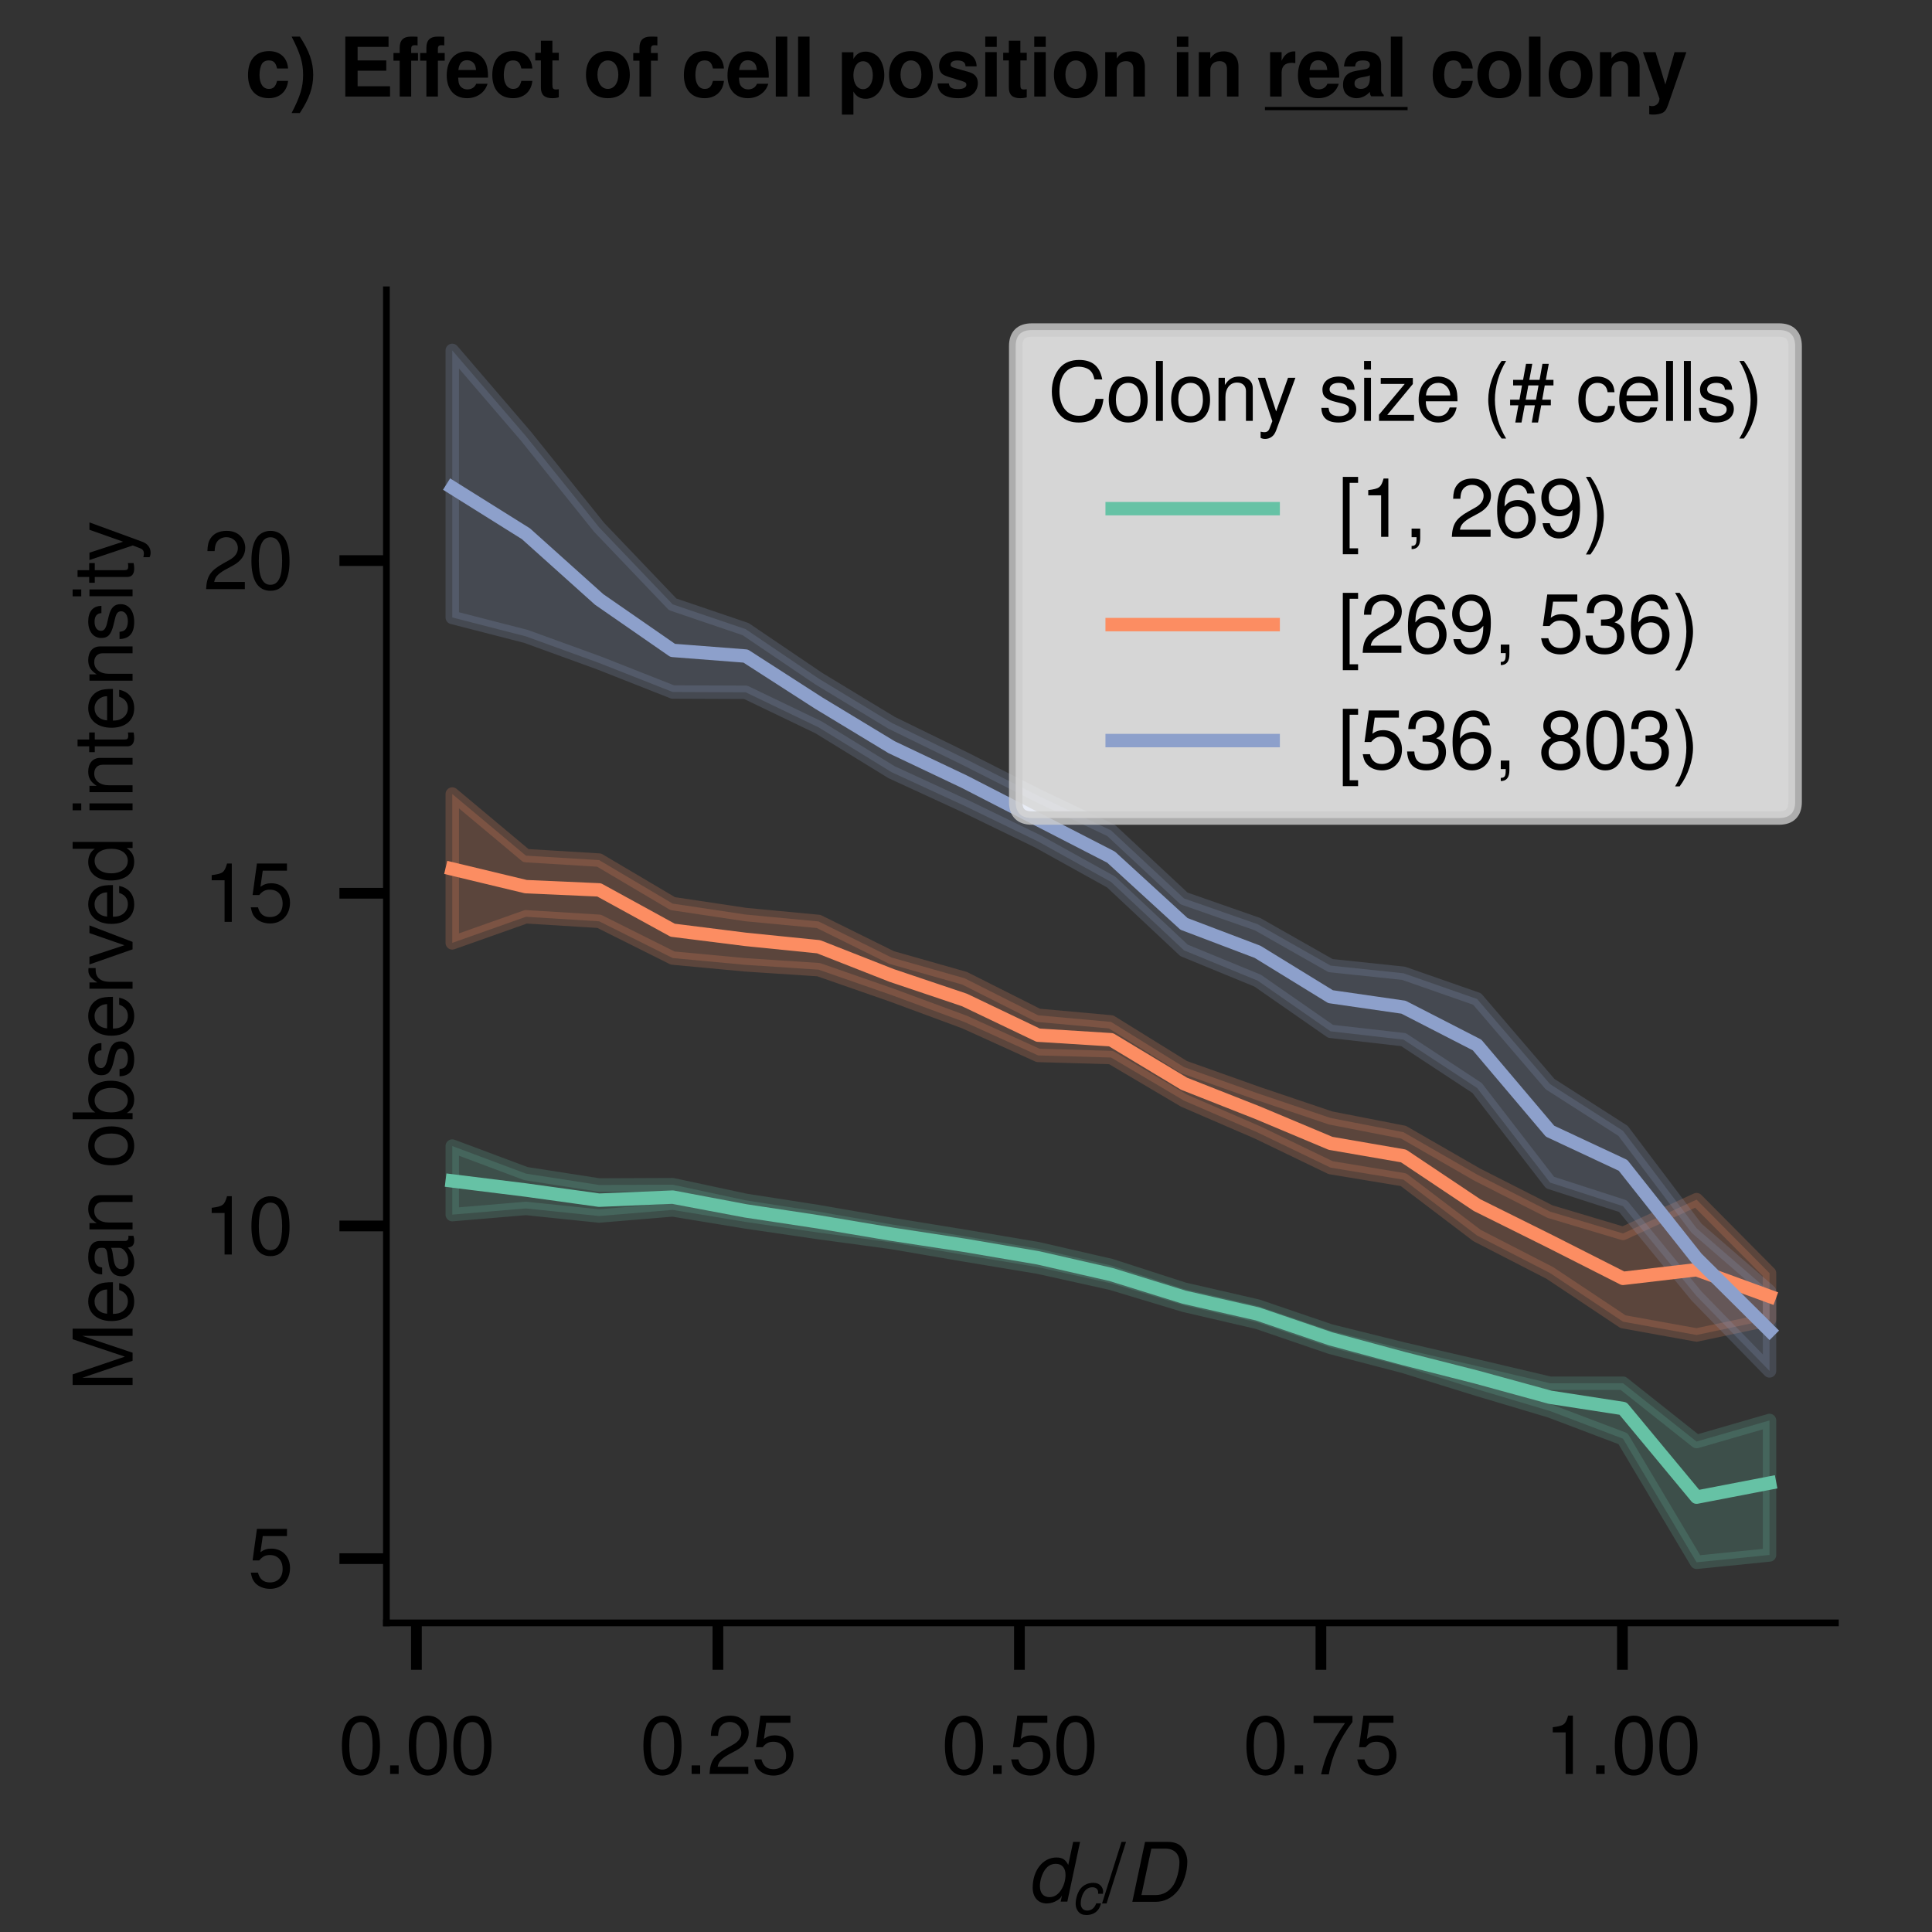<?xml version="1.0" encoding="utf-8" standalone="no"?>
<!DOCTYPE svg PUBLIC "-//W3C//DTD SVG 1.1//EN"
  "http://www.w3.org/Graphics/SVG/1.1/DTD/svg11.dtd">
<svg xmlns:xlink="http://www.w3.org/1999/xlink" width="144pt" height="144pt" viewBox="0 0 144 144" xmlns="http://www.w3.org/2000/svg" version="1.1">
 <rect x="0" y="0" width="144" height="144" fill="#333333" stroke="none"/>
 <defs>
  <style type="text/css">*{stroke-linejoin: round; stroke-linecap: butt}</style>
 </defs>
 <g id="figure_1">
  <g id="patch_1">
   <path d="M 0 144 
L 144 144 
L 144 0 
L 0 0 
L 0 144 
z
" style="fill: none"/>
  </g>
  <g id="axes_1">
   <g id="patch_2">
    <path d="M 28.8 120.96 
L 136.8 120.96 
L 136.8 21.6 
L 28.8 21.6 
L 28.8 120.96 
z
" style="fill: none"/>
   </g>
   <g id="PolyCollection_1">
    <defs>
     <path id="mbac37be5f5" d="M 33.709 -58.58 
L 33.709 -53.469 
L 39.199 -53.93 
L 44.655 -53.364 
L 50.138 -53.821 
L 55.576 -52.924 
L 61.015 -52.129 
L 66.453 -51.394 
L 71.891 -50.461 
L 77.374 -49.552 
L 82.812 -48.348 
L 88.251 -46.707 
L 93.734 -45.432 
L 99.172 -43.57 
L 104.61 -42.153 
L 110.093 -40.451 
L 115.531 -38.829 
L 120.97 -36.768 
L 126.453 -27.556 
L 131.891 -28.102 
L 131.891 -38.128 
L 131.891 -38.128 
L 126.453 -36.555 
L 120.97 -40.904 
L 115.531 -40.901 
L 110.093 -42.183 
L 104.61 -43.453 
L 99.172 -44.805 
L 93.734 -46.659 
L 88.251 -47.919 
L 82.812 -49.678 
L 77.374 -50.929 
L 71.891 -51.856 
L 66.453 -52.741 
L 61.015 -53.69 
L 55.576 -54.535 
L 50.138 -55.701 
L 44.655 -55.678 
L 39.199 -56.526 
L 33.709 -58.58 
z
" style="stroke: #66c2a5; stroke-opacity: 0.2"/>
    </defs>
    <g clip-path="url(#p93ee07b49b)">
     <use xlink:href="#mbac37be5f5" x="0" y="144" style="fill: #66c2a5; fill-opacity: 0.2; stroke: #66c2a5; stroke-opacity: 0.2"/>
    </g>
   </g>
   <g id="PolyCollection_2">
    <defs>
     <path id="ma8e5b27002" d="M 33.709 -84.819 
L 33.709 -73.723 
L 39.199 -75.668 
L 44.655 -75.331 
L 50.138 -72.592 
L 55.576 -72.084 
L 61.015 -71.727 
L 66.453 -69.833 
L 71.891 -67.823 
L 77.374 -65.335 
L 82.812 -65.177 
L 88.251 -61.964 
L 93.734 -59.593 
L 99.172 -56.971 
L 104.61 -56.071 
L 110.093 -51.909 
L 115.531 -49.113 
L 120.97 -45.489 
L 126.453 -44.498 
L 131.891 -45.651 
L 131.891 -49.105 
L 131.891 -49.105 
L 126.453 -54.586 
L 120.97 -52.067 
L 115.531 -53.693 
L 110.093 -56.456 
L 104.61 -59.611 
L 99.172 -60.674 
L 93.734 -62.512 
L 88.251 -64.463 
L 82.812 -67.833 
L 77.374 -68.326 
L 71.891 -71.087 
L 66.453 -72.632 
L 61.015 -75.32 
L 55.576 -75.835 
L 50.138 -76.65 
L 44.655 -79.894 
L 39.199 -80.225 
L 33.709 -84.819 
z
" style="stroke: #fc8d62; stroke-opacity: 0.2"/>
    </defs>
    <g clip-path="url(#p93ee07b49b)">
     <use xlink:href="#ma8e5b27002" x="0" y="144" style="fill: #fc8d62; fill-opacity: 0.2; stroke: #fc8d62; stroke-opacity: 0.2"/>
    </g>
   </g>
   <g id="PolyCollection_3">
    <defs>
     <path id="m8b6bd2ff88" d="M 33.709 -117.884 
L 33.709 -97.978 
L 39.199 -96.568 
L 44.655 -94.585 
L 50.138 -92.422 
L 55.576 -92.4 
L 61.015 -89.786 
L 66.453 -86.445 
L 71.891 -83.939 
L 77.374 -81.28 
L 82.812 -78.264 
L 88.251 -73.164 
L 93.734 -70.911 
L 99.172 -67.131 
L 104.61 -66.511 
L 110.093 -62.908 
L 115.531 -55.858 
L 120.97 -54.098 
L 126.453 -47.399 
L 131.891 -41.82 
L 131.891 -47.743 
L 131.891 -47.743 
L 126.453 -52.453 
L 120.97 -59.714 
L 115.531 -63.198 
L 110.093 -69.541 
L 104.61 -71.458 
L 99.172 -72.03 
L 93.734 -75.117 
L 88.251 -77.034 
L 82.812 -82.106 
L 77.374 -84.693 
L 71.891 -87.47 
L 66.453 -90.128 
L 61.015 -93.425 
L 55.576 -97.108 
L 50.138 -98.955 
L 44.655 -104.695 
L 39.199 -111.49 
L 33.709 -117.884 
z
" style="stroke: #8da0cb; stroke-opacity: 0.2"/>
    </defs>
    <g clip-path="url(#p93ee07b49b)">
     <use xlink:href="#m8b6bd2ff88" x="0" y="144" style="fill: #8da0cb; fill-opacity: 0.2; stroke: #8da0cb; stroke-opacity: 0.2"/>
    </g>
   </g>
   <g id="matplotlib.axis_1">
    <g id="xtick_1">
     <g id="line2d_1">
      <defs>
       <path id="mcd2845b704" d="M 0 0 
L 0 3.5 
" style="stroke: #000000; stroke-width: 0.8"/>
      </defs>
      <g>
       <use xlink:href="#mcd2845b704" x="31.037" y="120.96" style="stroke: #000000; stroke-width: 0.8"/>
      </g>
     </g>
     <g id="text_1">
      <!-- $\mathdefault{0.00}$ -->
      <g transform="translate(25.221 132.219) scale(0.06 -0.06)">
       <defs>
        <path id="NimbusSanL-Regu-30" d="M 1760 4544 
C 1338 4544 954 4360 717 4046 
C 422 3651 275 3044 275 2208 
C 275 683 787 -128 1760 -128 
C 2720 -128 3245 683 3245 2170 
C 3245 3050 3104 3638 2803 4046 
C 2566 4366 2189 4544 1760 4544 
z
M 1760 4044 
C 2368 4044 2669 3432 2669 2221 
C 2669 939 2374 340 1747 340 
C 1152 340 851 965 851 2202 
C 851 3438 1152 4044 1760 4044 
z
" transform="scale(0.016)"/>
        <path id="NimbusSanL-Regu-2e" d="M 1222 667 
L 557 667 
L 557 0 
L 1222 0 
L 1222 667 
z
" transform="scale(0.016)"/>
       </defs>
       <use xlink:href="#NimbusSanL-Regu-30" transform="scale(0.996)"/>
       <use xlink:href="#NimbusSanL-Regu-2e" transform="translate(55.392 0) scale(0.996)"/>
       <use xlink:href="#NimbusSanL-Regu-30" transform="translate(83.087 0) scale(0.996)"/>
       <use xlink:href="#NimbusSanL-Regu-30" transform="translate(138.479 0) scale(0.996)"/>
      </g>
     </g>
    </g>
    <g id="xtick_2">
     <g id="line2d_2">
      <g>
       <use xlink:href="#mcd2845b704" x="53.509" y="120.96" style="stroke: #000000; stroke-width: 0.8"/>
      </g>
     </g>
     <g id="text_2">
      <!-- $\mathdefault{0.25}$ -->
      <g transform="translate(47.693 132.219) scale(0.06 -0.06)">
       <defs>
        <path id="NimbusSanL-Regu-32" d="M 3238 558 
L 851 558 
C 909 930 1114 1167 1670 1494 
L 2310 1840 
C 2944 2186 3270 2653 3270 3211 
C 3270 3589 3117 3942 2848 4185 
C 2579 4429 2246 4544 1818 4544 
C 1242 4544 813 4339 563 3955 
C 403 3711 333 3429 320 2967 
L 883 2967 
C 902 3275 941 3461 1018 3608 
C 1165 3884 1459 4051 1798 4051 
C 2310 4051 2694 3685 2694 3198 
C 2694 2839 2483 2531 2080 2301 
L 1491 1968 
C 544 1430 269 1000 218 0 
L 3238 0 
L 3238 558 
z
" transform="scale(0.016)"/>
        <path id="NimbusSanL-Regu-35" d="M 3046 4544 
L 704 4544 
L 365 2086 
L 883 2086 
C 1146 2399 1363 2508 1715 2508 
C 2323 2508 2707 2092 2707 1421 
C 2707 768 2330 372 1715 372 
C 1222 372 922 621 787 1133 
L 224 1133 
C 301 762 365 582 499 415 
C 755 70 1216 -128 1728 -128 
C 2643 -128 3283 537 3283 1497 
C 3283 2394 2688 3008 1818 3008 
C 1498 3008 1242 2925 979 2732 
L 1158 3987 
L 3046 3987 
L 3046 4544 
z
" transform="scale(0.016)"/>
       </defs>
       <use xlink:href="#NimbusSanL-Regu-30" transform="scale(0.996)"/>
       <use xlink:href="#NimbusSanL-Regu-2e" transform="translate(55.392 0) scale(0.996)"/>
       <use xlink:href="#NimbusSanL-Regu-32" transform="translate(83.087 0) scale(0.996)"/>
       <use xlink:href="#NimbusSanL-Regu-35" transform="translate(138.479 0) scale(0.996)"/>
      </g>
     </g>
    </g>
    <g id="xtick_3">
     <g id="line2d_3">
      <g>
       <use xlink:href="#mcd2845b704" x="75.981" y="120.96" style="stroke: #000000; stroke-width: 0.8"/>
      </g>
     </g>
     <g id="text_3">
      <!-- $\mathdefault{0.50}$ -->
      <g transform="translate(70.165 132.219) scale(0.06 -0.06)">
       <use xlink:href="#NimbusSanL-Regu-30" transform="scale(0.996)"/>
       <use xlink:href="#NimbusSanL-Regu-2e" transform="translate(55.392 0) scale(0.996)"/>
       <use xlink:href="#NimbusSanL-Regu-35" transform="translate(83.087 0) scale(0.996)"/>
       <use xlink:href="#NimbusSanL-Regu-30" transform="translate(138.479 0) scale(0.996)"/>
      </g>
     </g>
    </g>
    <g id="xtick_4">
     <g id="line2d_4">
      <g>
       <use xlink:href="#mcd2845b704" x="98.453" y="120.96" style="stroke: #000000; stroke-width: 0.8"/>
      </g>
     </g>
     <g id="text_4">
      <!-- $\mathdefault{0.75}$ -->
      <g transform="translate(92.637 132.219) scale(0.06 -0.06)">
       <defs>
        <path id="NimbusSanL-Regu-37" d="M 3328 4525 
L 294 4525 
L 294 3968 
L 2746 3968 
C 1664 2418 1222 1466 883 -32 
L 1485 -32 
C 1734 1427 2304 2681 3328 4051 
L 3328 4525 
z
" transform="scale(0.016)"/>
       </defs>
       <use xlink:href="#NimbusSanL-Regu-30" transform="scale(0.996)"/>
       <use xlink:href="#NimbusSanL-Regu-2e" transform="translate(55.392 0) scale(0.996)"/>
       <use xlink:href="#NimbusSanL-Regu-37" transform="translate(83.087 0) scale(0.996)"/>
       <use xlink:href="#NimbusSanL-Regu-35" transform="translate(138.479 0) scale(0.996)"/>
      </g>
     </g>
    </g>
    <g id="xtick_5">
     <g id="line2d_5">
      <g>
       <use xlink:href="#mcd2845b704" x="120.925" y="120.96" style="stroke: #000000; stroke-width: 0.8"/>
      </g>
     </g>
     <g id="text_5">
      <!-- $\mathdefault{1.00}$ -->
      <g transform="translate(115.109 132.219) scale(0.06 -0.06)">
       <defs>
        <path id="NimbusSanL-Regu-31" d="M 1658 3238 
L 1658 0 
L 2221 0 
L 2221 4545 
L 1850 4545 
C 1651 3847 1523 3751 653 3642 
L 653 3238 
L 1658 3238 
z
" transform="scale(0.016)"/>
       </defs>
       <use xlink:href="#NimbusSanL-Regu-31" transform="scale(0.996)"/>
       <use xlink:href="#NimbusSanL-Regu-2e" transform="translate(55.392 0) scale(0.996)"/>
       <use xlink:href="#NimbusSanL-Regu-30" transform="translate(83.087 0) scale(0.996)"/>
       <use xlink:href="#NimbusSanL-Regu-30" transform="translate(138.479 0) scale(0.996)"/>
      </g>
     </g>
    </g>
    <g id="text_6">
     <!-- $d_c$/$D$ -->
     <g transform="translate(76.524 141.751) scale(0.06 -0.06)">
      <defs>
       <path id="NimbusSanL-ReguItal-64" d="M 4160 4672 
L 3622 4672 
L 3238 2873 
C 3034 3289 2778 3456 2323 3456 
C 1261 3456 467 2448 467 1102 
C 467 356 896 -128 1562 -128 
C 1837 -128 2131 -39 2387 115 
C 2579 230 2662 326 2752 505 
L 2650 19 
L 3168 19 
L 4160 4672 
z
M 2272 2962 
C 2746 2962 3027 2643 3027 2102 
C 3027 1727 2925 1339 2733 1008 
C 2483 581 2170 365 1779 365 
C 1306 365 1030 684 1030 1231 
C 1030 1587 1139 1994 1312 2319 
C 1555 2758 1862 2962 2272 2962 
z
" transform="scale(0.016)"/>
       <path id="NimbusSanL-ReguItal-63" d="M 3526 2236 
L 3533 2332 
C 3539 2427 3546 2498 3546 2517 
C 3546 2728 3430 2983 3264 3155 
C 3066 3359 2803 3456 2438 3456 
C 1862 3456 1344 3213 1005 2774 
C 704 2385 486 1689 486 1102 
C 486 803 589 490 768 267 
C 986 -8 1274 -128 1683 -128 
C 2208 -128 2650 56 2944 402 
C 3110 593 3213 810 3315 1167 
L 2778 1167 
C 2586 645 2234 365 1773 365 
C 1331 365 1050 677 1050 1173 
C 1050 1581 1184 2065 1395 2395 
C 1632 2771 1952 2962 2342 2962 
C 2746 2962 2995 2740 2995 2376 
C 2995 2338 2995 2294 2989 2236 
L 3526 2236 
z
" transform="scale(0.016)"/>
       <path id="NimbusSanL-Regu-2f" d="M 1466 4672 
L -51 -128 
L 301 -128 
L 1818 4672 
L 1466 4672 
z
" transform="scale(0.016)"/>
       <path id="NimbusSanL-ReguItal-44" d="M 570 0 
L 2374 0 
C 3066 0 3648 289 4115 859 
C 4550 1390 4858 2326 4858 3128 
C 4858 3595 4666 4069 4365 4338 
C 4122 4556 3782 4672 3366 4672 
L 1562 4672 
L 570 0 
z
M 1280 526 
L 2054 4146 
L 3149 4146 
C 3834 4146 4243 3742 4243 3076 
C 4243 2487 4038 1717 3782 1314 
C 3450 801 2963 526 2381 526 
L 1280 526 
z
" transform="scale(0.016)"/>
      </defs>
      <use xlink:href="#NimbusSanL-ReguItal-64" transform="scale(0.996)"/>
      <use xlink:href="#NimbusSanL-ReguItal-63" transform="translate(55.392 -14.944) scale(0.697)"/>
      <use xlink:href="#NimbusSanL-Regu-2f" transform="translate(94.419 0) scale(0.996)"/>
      <use xlink:href="#NimbusSanL-ReguItal-44" transform="translate(122.115 0) scale(0.996)"/>
     </g>
    </g>
   </g>
   <g id="matplotlib.axis_2">
    <g id="ytick_1">
     <g id="line2d_6">
      <defs>
       <path id="mc413382f0c" d="M 0 0 
L -3.5 0 
" style="stroke: #000000; stroke-width: 0.8"/>
      </defs>
      <g>
       <use xlink:href="#mc413382f0c" x="28.8" y="116.171" style="stroke: #000000; stroke-width: 0.8"/>
      </g>
     </g>
     <g id="text_7">
      <!-- $\mathdefault{5}$ -->
      <g transform="translate(18.477 118.301) scale(0.06 -0.06)">
       <use xlink:href="#NimbusSanL-Regu-35" transform="scale(0.996)"/>
      </g>
     </g>
    </g>
    <g id="ytick_2">
     <g id="line2d_7">
      <g>
       <use xlink:href="#mc413382f0c" x="28.8" y="91.375" style="stroke: #000000; stroke-width: 0.8"/>
      </g>
     </g>
     <g id="text_8">
      <!-- $\mathdefault{10}$ -->
      <g transform="translate(15.153 93.504) scale(0.06 -0.06)">
       <use xlink:href="#NimbusSanL-Regu-31" transform="scale(0.996)"/>
       <use xlink:href="#NimbusSanL-Regu-30" transform="translate(55.392 0) scale(0.996)"/>
      </g>
     </g>
    </g>
    <g id="ytick_3">
     <g id="line2d_8">
      <g>
       <use xlink:href="#mc413382f0c" x="28.8" y="66.579" style="stroke: #000000; stroke-width: 0.8"/>
      </g>
     </g>
     <g id="text_9">
      <!-- $\mathdefault{15}$ -->
      <g transform="translate(15.153 68.708) scale(0.06 -0.06)">
       <use xlink:href="#NimbusSanL-Regu-31" transform="scale(0.996)"/>
       <use xlink:href="#NimbusSanL-Regu-35" transform="translate(55.392 0) scale(0.996)"/>
      </g>
     </g>
    </g>
    <g id="ytick_4">
     <g id="line2d_9">
      <g>
       <use xlink:href="#mc413382f0c" x="28.8" y="41.783" style="stroke: #000000; stroke-width: 0.8"/>
      </g>
     </g>
     <g id="text_10">
      <!-- $\mathdefault{20}$ -->
      <g transform="translate(15.153 43.912) scale(0.06 -0.06)">
       <use xlink:href="#NimbusSanL-Regu-32" transform="scale(0.996)"/>
       <use xlink:href="#NimbusSanL-Regu-30" transform="translate(55.392 0) scale(0.996)"/>
      </g>
     </g>
    </g>
    <g id="text_11">
     <!-- Mean observed intensity -->
     <g transform="translate(9.88 103.687) rotate(-90) scale(0.06 -0.06)">
      <defs>
       <path id="NimbusSanL-Regu-4d" d="M 2995 -2 
L 4307 3915 
L 4307 -2 
L 4870 -2 
L 4870 4672 
L 4045 4672 
L 2688 601 
L 1306 4672 
L 480 4672 
L 480 -2 
L 1043 -2 
L 1043 3915 
L 2368 -2 
L 2995 -2 
z
" transform="scale(0.016)"/>
       <path id="NimbusSanL-Regu-65" d="M 3283 1529 
C 3283 2034 3245 2338 3149 2584 
C 2931 3127 2419 3456 1792 3456 
C 858 3456 256 2742 256 1645 
C 256 547 838 -128 1779 -128 
C 2547 -128 3078 310 3213 1044 
L 2675 1044 
C 2528 598 2227 365 1798 365 
C 1459 365 1171 520 992 805 
C 864 998 819 1193 813 1529 
L 3283 1529 
z
M 826 1984 
C 870 2577 1248 2962 1786 2962 
C 2310 2962 2714 2530 2714 1984 
C 2714 1984 2714 1984 2707 1984 
L 826 1984 
z
" transform="scale(0.016)"/>
       <path id="NimbusSanL-Regu-61" d="M 3424 333 
C 3366 320 3341 320 3309 320 
C 3123 320 3021 415 3021 581 
L 3021 2545 
C 3021 3137 2586 3456 1760 3456 
C 1274 3456 870 3316 646 3066 
C 493 2893 429 2702 416 2370 
L 954 2370 
C 998 2777 1242 2962 1741 2962 
C 2221 2962 2490 2783 2490 2465 
L 2490 2325 
C 2490 2101 2355 2006 1933 1955 
C 1178 1860 1062 1834 858 1751 
C 467 1592 269 1292 269 859 
C 269 254 691 -128 1370 -128 
C 1792 -128 2131 19 2509 365 
C 2547 25 2714 -128 3059 -128 
C 3168 -128 3251 -116 3424 -70 
L 3424 333 
z
M 2490 1072 
C 2490 893 2438 785 2278 639 
C 2061 441 1798 340 1485 340 
C 1069 340 826 537 826 874 
C 826 1225 1062 1403 1632 1486 
C 2195 1562 2310 1588 2490 1670 
L 2490 1072 
z
" transform="scale(0.016)"/>
       <path id="NimbusSanL-Regu-6e" d="M 448 3359 
L 448 0 
L 986 0 
L 986 1853 
C 986 2539 1344 2988 1894 2988 
C 2317 2988 2586 2731 2586 2327 
L 2586 0 
L 3117 0 
L 3117 2539 
C 3117 3097 2701 3456 2054 3456 
C 1555 3456 1235 3263 941 2796 
L 941 3359 
L 448 3359 
z
" transform="scale(0.016)"/>
       <path id="NimbusSanL-Regu-6f" d="M 1741 3456 
C 800 3456 230 2786 230 1663 
C 230 541 794 -128 1747 -128 
C 2688 -128 3264 541 3264 1638 
C 3264 2792 2707 3456 1741 3456 
z
M 1747 2962 
C 2349 2962 2707 2472 2707 1645 
C 2707 861 2336 365 1747 365 
C 1152 365 787 855 787 1663 
C 787 2466 1152 2962 1747 2962 
z
" transform="scale(0.016)"/>
       <path id="NimbusSanL-Regu-62" d="M 346 4672 
L 346 -2 
L 826 -2 
L 826 448 
C 1082 57 1421 -128 1888 -128 
C 2771 -128 3347 592 3347 1702 
C 3347 2786 2797 3456 1914 3456 
C 1453 3456 1126 3282 877 2905 
L 877 4672 
L 346 4672 
z
M 1811 2956 
C 2406 2956 2790 2440 2790 1645 
C 2790 887 2394 372 1811 372 
C 1248 372 877 881 877 1664 
C 877 2447 1248 2956 1811 2956 
z
" transform="scale(0.016)"/>
       <path id="NimbusSanL-Regu-73" d="M 2803 2427 
C 2797 3085 2362 3456 1587 3456 
C 806 3456 301 3054 301 2436 
C 301 1913 570 1665 1363 1474 
L 1862 1353 
C 2234 1263 2381 1130 2381 888 
C 2381 576 2067 365 1600 365 
C 1312 365 1069 448 934 588 
C 851 684 813 779 781 1014 
L 218 1014 
C 243 241 678 -128 1555 -128 
C 2400 -128 2938 285 2938 929 
C 2938 1426 2656 1701 1990 1860 
L 1478 1981 
C 1043 2082 858 2223 858 2458 
C 858 2764 1133 2962 1568 2962 
C 1997 2962 2227 2777 2240 2427 
L 2803 2427 
z
" transform="scale(0.016)"/>
       <path id="NimbusSanL-Regu-72" d="M 442 3359 
L 442 0 
L 979 0 
L 979 1741 
C 979 2221 1101 2535 1357 2720 
C 1523 2842 1683 2880 2054 2880 
L 2054 3432 
C 1965 3444 1920 3444 1850 3444 
C 1504 3444 1242 3240 934 2746 
L 934 3359 
L 442 3359 
z
" transform="scale(0.016)"/>
       <path id="NimbusSanL-Regu-76" d="M 1824 0 
L 3110 3360 
L 2509 3360 
L 1562 635 
L 666 3360 
L 64 3360 
L 1242 0 
L 1824 0 
z
" transform="scale(0.016)"/>
       <path id="NimbusSanL-Regu-64" d="M 3168 4672 
L 2637 4672 
L 2637 2937 
C 2413 3276 2054 3456 1606 3456 
C 736 3456 166 2761 166 1695 
C 166 566 723 -128 1626 -128 
C 2086 -128 2406 45 2694 461 
L 2694 -2 
L 3168 -2 
L 3168 4672 
z
M 1696 2956 
C 2272 2956 2637 2447 2637 1651 
C 2637 881 2266 372 1702 372 
C 1114 372 723 887 723 1664 
C 723 2440 1114 2956 1696 2956 
z
" transform="scale(0.016)"/>
       <path id="NimbusSanL-Regu-69" d="M 960 3359 
L 429 3359 
L 429 0 
L 960 0 
L 960 3359 
z
M 960 4672 
L 422 4672 
L 422 3999 
L 960 3999 
L 960 4672 
z
" transform="scale(0.016)"/>
       <path id="NimbusSanL-Regu-74" d="M 1626 3380 
L 1075 3380 
L 1075 4288 
L 544 4288 
L 544 3380 
L 90 3380 
L 90 2944 
L 544 2944 
L 544 404 
C 544 64 774 -128 1190 -128 
C 1318 -128 1446 -116 1626 -83 
L 1626 366 
C 1555 346 1472 340 1370 340 
C 1139 340 1075 404 1075 641 
L 1075 2944 
L 1626 2944 
L 1626 3380 
z
" transform="scale(0.016)"/>
       <path id="NimbusSanL-Regu-79" d="M 2483 3360 
L 1555 738 
L 698 3360 
L 128 3360 
L 1261 -21 
L 1056 -554 
C 973 -792 851 -882 627 -882 
C 550 -882 461 -869 346 -843 
L 346 -1325 
C 454 -1382 563 -1408 704 -1408 
C 877 -1408 1062 -1350 1203 -1247 
C 1370 -1125 1466 -983 1568 -713 
L 3059 3360 
L 2483 3360 
z
" transform="scale(0.016)"/>
      </defs>
      <use xlink:href="#NimbusSanL-Regu-4d" transform="scale(0.996)"/>
      <use xlink:href="#NimbusSanL-Regu-65" transform="translate(82.988 0) scale(0.996)"/>
      <use xlink:href="#NimbusSanL-Regu-61" transform="translate(138.38 0) scale(0.996)"/>
      <use xlink:href="#NimbusSanL-Regu-6e" transform="translate(193.772 0) scale(0.996)"/>
      <use xlink:href="#NimbusSanL-Regu-6f" transform="translate(276.859 0) scale(0.996)"/>
      <use xlink:href="#NimbusSanL-Regu-62" transform="translate(332.25 0) scale(0.996)"/>
      <use xlink:href="#NimbusSanL-Regu-73" transform="translate(387.642 0) scale(0.996)"/>
      <use xlink:href="#NimbusSanL-Regu-65" transform="translate(437.455 0) scale(0.996)"/>
      <use xlink:href="#NimbusSanL-Regu-72" transform="translate(492.847 0) scale(0.996)"/>
      <use xlink:href="#NimbusSanL-Regu-76" transform="translate(529.01 0) scale(0.996)"/>
      <use xlink:href="#NimbusSanL-Regu-65" transform="translate(576.333 0) scale(0.996)"/>
      <use xlink:href="#NimbusSanL-Regu-64" transform="translate(631.724 0) scale(0.996)"/>
      <use xlink:href="#NimbusSanL-Regu-69" transform="translate(714.811 0) scale(0.996)"/>
      <use xlink:href="#NimbusSanL-Regu-6e" transform="translate(736.928 0) scale(0.996)"/>
      <use xlink:href="#NimbusSanL-Regu-74" transform="translate(792.32 0) scale(0.996)"/>
      <use xlink:href="#NimbusSanL-Regu-65" transform="translate(820.015 0) scale(0.996)"/>
      <use xlink:href="#NimbusSanL-Regu-6e" transform="translate(875.407 0) scale(0.996)"/>
      <use xlink:href="#NimbusSanL-Regu-73" transform="translate(930.798 0) scale(0.996)"/>
      <use xlink:href="#NimbusSanL-Regu-69" transform="translate(980.611 0) scale(0.996)"/>
      <use xlink:href="#NimbusSanL-Regu-74" transform="translate(1002.728 0) scale(0.996)"/>
      <use xlink:href="#NimbusSanL-Regu-79" transform="translate(1030.423 0) scale(0.996)"/>
     </g>
    </g>
   </g>
   <g id="line2d_10">
    <path d="M 33.709 88.019 
L 39.199 88.699 
L 44.655 89.454 
L 50.138 89.227 
L 55.576 90.252 
L 61.015 91.074 
L 66.453 91.987 
L 71.891 92.818 
L 77.374 93.752 
L 82.812 94.994 
L 88.251 96.684 
L 93.734 97.934 
L 99.172 99.787 
L 104.61 101.255 
L 110.093 102.651 
L 115.531 104.142 
L 120.97 104.982 
L 126.453 111.588 
L 131.891 110.54 
" clip-path="url(#p93ee07b49b)" style="fill: none; stroke: #66c2a5; stroke-linecap: square"/>
   </g>
   <g id="line2d_11">
    <path d="M 33.709 64.768 
L 39.199 66.086 
L 44.655 66.327 
L 50.138 69.333 
L 55.576 70.016 
L 61.015 70.565 
L 66.453 72.703 
L 71.891 74.534 
L 77.374 77.155 
L 82.812 77.496 
L 88.251 80.774 
L 93.734 82.935 
L 99.172 85.217 
L 104.61 86.157 
L 110.093 89.823 
L 115.531 92.525 
L 120.97 95.281 
L 126.453 94.637 
L 131.891 96.622 
" clip-path="url(#p93ee07b49b)" style="fill: none; stroke: #fc8d62; stroke-linecap: square"/>
   </g>
   <g id="line2d_12">
    <path d="M 33.709 36.345 
L 39.199 39.782 
L 44.655 44.677 
L 50.138 48.477 
L 55.576 48.898 
L 61.015 52.399 
L 66.453 55.69 
L 71.891 58.271 
L 77.374 61.09 
L 82.812 63.886 
L 88.251 68.863 
L 93.734 70.945 
L 99.172 74.286 
L 104.61 75.071 
L 110.093 77.888 
L 115.531 84.312 
L 120.97 86.857 
L 126.453 93.778 
L 131.891 99.176 
" clip-path="url(#p93ee07b49b)" style="fill: none; stroke: #8da0cb; stroke-linecap: square"/>
   </g>
   <g id="line2d_13"/>
   <g id="line2d_14"/>
   <g id="line2d_15"/>
   <g id="patch_3">
    <path d="M 28.8 120.96 
L 28.8 21.6 
" style="fill: none; stroke: #000000; stroke-width: 0.5; stroke-linejoin: miter; stroke-linecap: square"/>
   </g>
   <g id="patch_4">
    <path d="M 28.8 120.96 
L 136.8 120.96 
" style="fill: none; stroke: #000000; stroke-width: 0.5; stroke-linejoin: miter; stroke-linecap: square"/>
   </g>
   <g id="legend_1">
    <g id="patch_5">
     <path d="M 76.904 60.971 
L 132.6 60.971 
Q 133.8 60.971 133.8 59.771 
L 133.8 25.8 
Q 133.8 24.6 132.6 24.6 
L 76.904 24.6 
Q 75.704 24.6 75.704 25.8 
L 75.704 59.771 
Q 75.704 60.971 76.904 60.971 
z
" style="fill: #ffffff; opacity: 0.8; stroke: #cccccc; stroke-linejoin: miter"/>
    </g>
    <g id="text_12">
     <!-- Colony size (\# cells) -->
     <g transform="translate(78.104 31.37) scale(0.06 -0.06)">
      <defs>
       <path id="NimbusSanL-Regu-43" d="M 4237 3229 
C 4051 4252 3462 4750 2438 4750 
C 1811 4750 1306 4552 960 4168 
C 538 3709 307 3045 307 2291 
C 307 1525 544 868 986 414 
C 1344 44 1805 -128 2413 -128 
C 3552 -128 4192 485 4333 1717 
L 3718 1717 
C 3667 1399 3603 1182 3507 997 
C 3315 614 2918 397 2419 397 
C 1491 397 902 1137 902 2298 
C 902 3491 1466 4224 2368 4224 
C 2746 4224 3098 4110 3290 3930 
C 3462 3771 3558 3573 3629 3229 
L 4237 3229 
z
" transform="scale(0.016)"/>
       <path id="NimbusSanL-Regu-6c" d="M 973 4672 
L 435 4672 
L 435 -2 
L 973 -2 
L 973 4672 
z
" transform="scale(0.016)"/>
       <path id="NimbusSanL-Regu-7a" d="M 2835 3348 
L 333 3348 
L 333 2880 
L 2202 2880 
L 198 481 
L 198 0 
L 2925 0 
L 2925 468 
L 845 468 
L 2835 2874 
L 2835 3348 
z
" transform="scale(0.016)"/>
       <path id="NimbusSanL-Regu-28" d="M 1510 4672 
C 870 3830 467 2660 467 1651 
C 467 636 870 -534 1510 -1376 
L 1862 -1376 
C 1299 -457 986 623 986 1651 
C 986 2673 1299 3759 1862 4672 
L 1510 4672 
z
" transform="scale(0.016)"/>
       <path id="NimbusSanL-Regu-23" d="M 3104 4448 
L 2611 4448 
L 2387 3200 
L 1587 3200 
L 1818 4448 
L 1331 4448 
L 1101 3200 
L 326 3200 
L 326 2764 
L 1018 2764 
L 819 1651 
L 90 1651 
L 90 1216 
L 736 1216 
L 493 -128 
L 979 -128 
L 1229 1216 
L 2022 1216 
L 1779 -128 
L 2266 -128 
L 2515 1216 
L 3264 1216 
L 3264 1651 
L 2592 1651 
L 2790 2764 
L 3469 2764 
L 3469 3200 
L 2874 3200 
L 3104 4448 
z
M 2304 2764 
L 2106 1651 
L 1306 1651 
L 1510 2764 
L 2304 2764 
z
" transform="scale(0.016)"/>
       <path id="NimbusSanL-Regu-63" d="M 3014 2236 
C 2989 2562 2918 2773 2790 2958 
C 2560 3271 2157 3456 1690 3456 
C 787 3456 198 2742 198 1632 
C 198 554 774 -128 1683 -128 
C 2483 -128 2989 350 3053 1167 
L 2515 1167 
C 2426 632 2150 365 1696 365 
C 1107 365 755 843 755 1632 
C 755 2466 1101 2962 1683 2962 
C 2131 2962 2413 2701 2477 2236 
L 3014 2236 
z
" transform="scale(0.016)"/>
       <path id="NimbusSanL-Regu-29" d="M 595 -1376 
C 1235 -534 1638 636 1638 1644 
C 1638 2660 1235 3830 595 4672 
L 243 4672 
C 806 3753 1120 2673 1120 1644 
C 1120 623 806 -464 243 -1376 
L 595 -1376 
z
" transform="scale(0.016)"/>
      </defs>
      <use xlink:href="#NimbusSanL-Regu-43" transform="scale(0.996)"/>
      <use xlink:href="#NimbusSanL-Regu-6f" transform="translate(71.93 0) scale(0.996)"/>
      <use xlink:href="#NimbusSanL-Regu-6c" transform="translate(127.322 0) scale(0.996)"/>
      <use xlink:href="#NimbusSanL-Regu-6f" transform="translate(149.438 0) scale(0.996)"/>
      <use xlink:href="#NimbusSanL-Regu-6e" transform="translate(204.83 0) scale(0.996)"/>
      <use xlink:href="#NimbusSanL-Regu-79" transform="translate(258.728 0) scale(0.996)"/>
      <use xlink:href="#NimbusSanL-Regu-73" transform="translate(336.237 0) scale(0.996)"/>
      <use xlink:href="#NimbusSanL-Regu-69" transform="translate(386.05 0) scale(0.996)"/>
      <use xlink:href="#NimbusSanL-Regu-7a" transform="translate(408.167 0) scale(0.996)"/>
      <use xlink:href="#NimbusSanL-Regu-65" transform="translate(456.487 0) scale(0.996)"/>
      <use xlink:href="#NimbusSanL-Regu-28" transform="translate(539.573 0) scale(0.996)"/>
      <use xlink:href="#NimbusSanL-Regu-23" transform="translate(572.749 0) scale(0.996)"/>
      <use xlink:href="#NimbusSanL-Regu-63" transform="translate(655.835 0) scale(0.996)"/>
      <use xlink:href="#NimbusSanL-Regu-65" transform="translate(705.649 0) scale(0.996)"/>
      <use xlink:href="#NimbusSanL-Regu-6c" transform="translate(761.04 0) scale(0.996)"/>
      <use xlink:href="#NimbusSanL-Regu-6c" transform="translate(783.157 0) scale(0.996)"/>
      <use xlink:href="#NimbusSanL-Regu-73" transform="translate(805.274 0) scale(0.996)"/>
      <use xlink:href="#NimbusSanL-Regu-29" transform="translate(855.087 0) scale(0.996)"/>
     </g>
    </g>
    <g id="line2d_16">
     <path d="M 82.894 37.912 
L 88.894 37.912 
L 94.894 37.912 
" style="fill: none; stroke: #66c2a5; stroke-linecap: square"/>
    </g>
    <g id="text_13">
     <!-- [1, 269) -->
     <g transform="translate(99.694 40.012) scale(0.06 -0.06)">
      <defs>
       <path id="NimbusSanL-Regu-5b" d="M 1600 4672 
L 410 4672 
L 410 -1357 
L 1600 -1357 
L 1600 -896 
L 941 -896 
L 941 4210 
L 1600 4210 
L 1600 4672 
z
" transform="scale(0.016)"/>
       <path id="NimbusSanL-Regu-2c" d="M 557 640 
L 557 -27 
L 941 -27 
L 941 -142 
C 941 -583 858 -710 557 -710 
L 557 -960 
C 1005 -960 1229 -674 1229 -126 
L 1229 640 
L 557 640 
z
" transform="scale(0.016)"/>
       <path id="NimbusSanL-Regu-36" d="M 3187 3382 
C 3078 4111 2592 4544 1901 4544 
C 1402 4544 954 4302 685 3900 
C 403 3460 275 2904 275 2081 
C 275 1321 390 836 659 434 
C 902 69 1299 -128 1798 -128 
C 2662 -128 3283 518 3283 1415 
C 3283 2268 2707 2868 1894 2868 
C 1446 2868 1094 2695 851 2362 
C 858 3444 1216 4044 1862 4044 
C 2259 4044 2534 3803 2624 3382 
L 3187 3382 
z
M 1824 2368 
C 2368 2368 2707 1986 2707 1370 
C 2707 793 2323 372 1805 372 
C 1280 372 883 813 883 1402 
C 883 1973 1267 2368 1824 2368 
z
" transform="scale(0.016)"/>
       <path id="NimbusSanL-Regu-39" d="M 339 1064 
C 448 316 934 -128 1626 -128 
C 2125 -128 2579 114 2842 516 
C 3130 956 3258 1512 3258 2335 
C 3258 3095 3142 3580 2874 3982 
C 2624 4347 2227 4544 1728 4544 
C 864 4544 243 3909 243 3027 
C 243 2190 819 1600 1638 1600 
C 2067 1600 2381 1754 2675 2106 
C 2669 991 2310 372 1664 372 
C 1267 372 992 624 902 1064 
L 339 1064 
z
M 1722 4051 
C 2246 4051 2643 3622 2643 3041 
C 2643 2491 2253 2100 1702 2100 
C 1158 2100 819 2472 819 3072 
C 819 3640 1203 4051 1722 4051 
z
" transform="scale(0.016)"/>
      </defs>
      <use xlink:href="#NimbusSanL-Regu-5b" transform="scale(0.996)"/>
      <use xlink:href="#NimbusSanL-Regu-31" transform="translate(27.695 0) scale(0.996)"/>
      <use xlink:href="#NimbusSanL-Regu-2c" transform="translate(83.087 0) scale(0.996)"/>
      <use xlink:href="#NimbusSanL-Regu-32" transform="translate(138.477 0) scale(0.996)"/>
      <use xlink:href="#NimbusSanL-Regu-36" transform="translate(193.869 0) scale(0.996)"/>
      <use xlink:href="#NimbusSanL-Regu-39" transform="translate(249.261 0) scale(0.996)"/>
      <use xlink:href="#NimbusSanL-Regu-29" transform="translate(304.652 0) scale(0.996)"/>
     </g>
    </g>
    <g id="line2d_17">
     <path d="M 82.894 46.555 
L 88.894 46.555 
L 94.894 46.555 
" style="fill: none; stroke: #fc8d62; stroke-linecap: square"/>
    </g>
    <g id="text_14">
     <!-- [269, 536) -->
     <g transform="translate(99.694 48.655) scale(0.06 -0.06)">
      <defs>
       <path id="NimbusSanL-Regu-33" d="M 1414 2112 
L 1485 2112 
L 1722 2112 
C 2342 2112 2662 1830 2662 1284 
C 2662 712 2310 372 1722 372 
C 1107 372 806 681 768 1345 
L 205 1345 
C 230 978 294 740 403 534 
C 634 97 1082 -128 1702 -128 
C 2637 -128 3238 431 3238 1293 
C 3238 1872 3014 2194 2470 2381 
C 2893 2546 3104 2862 3104 3311 
C 3104 4082 2586 4544 1722 4544 
C 806 4544 320 4050 301 3095 
L 864 3095 
C 870 3366 896 3517 966 3655 
C 1094 3900 1376 4051 1728 4051 
C 2227 4051 2528 3760 2528 3287 
C 2528 2971 2413 2781 2163 2681 
C 2010 2618 1811 2592 1414 2592 
L 1414 2112 
z
" transform="scale(0.016)"/>
      </defs>
      <use xlink:href="#NimbusSanL-Regu-5b" transform="scale(0.996)"/>
      <use xlink:href="#NimbusSanL-Regu-32" transform="translate(27.695 0) scale(0.996)"/>
      <use xlink:href="#NimbusSanL-Regu-36" transform="translate(83.087 0) scale(0.996)"/>
      <use xlink:href="#NimbusSanL-Regu-39" transform="translate(138.479 0) scale(0.996)"/>
      <use xlink:href="#NimbusSanL-Regu-2c" transform="translate(193.87 0) scale(0.996)"/>
      <use xlink:href="#NimbusSanL-Regu-35" transform="translate(249.261 0) scale(0.996)"/>
      <use xlink:href="#NimbusSanL-Regu-33" transform="translate(304.652 0) scale(0.996)"/>
      <use xlink:href="#NimbusSanL-Regu-36" transform="translate(360.044 0) scale(0.996)"/>
      <use xlink:href="#NimbusSanL-Regu-29" transform="translate(415.436 0) scale(0.996)"/>
     </g>
    </g>
    <g id="line2d_18">
     <path d="M 82.894 55.198 
L 88.894 55.198 
L 94.894 55.198 
" style="fill: none; stroke: #8da0cb; stroke-linecap: square"/>
    </g>
    <g id="text_15">
     <!-- [536, 803) -->
     <g transform="translate(99.694 57.298) scale(0.06 -0.06)">
      <defs>
       <path id="NimbusSanL-Regu-38" d="M 2502 2399 
C 2970 2680 3123 2910 3123 3338 
C 3123 4046 2566 4544 1760 4544 
C 960 4544 397 4046 397 3338 
C 397 2917 550 2687 1011 2399 
C 493 2150 237 1774 237 1276 
C 237 446 864 -128 1760 -128 
C 2656 -128 3283 447 3283 1270 
C 3283 1774 3027 2150 2502 2399 
z
M 1760 4044 
C 2240 4044 2547 3764 2547 3325 
C 2547 2904 2234 2624 1760 2624 
C 1286 2624 973 2904 973 3331 
C 973 3764 1286 4044 1760 4044 
z
M 1760 2149 
C 2323 2149 2707 1792 2707 1263 
C 2707 729 2323 372 1747 372 
C 1197 372 813 735 813 1263 
C 813 1792 1197 2149 1760 2149 
z
" transform="scale(0.016)"/>
      </defs>
      <use xlink:href="#NimbusSanL-Regu-5b" transform="scale(0.996)"/>
      <use xlink:href="#NimbusSanL-Regu-35" transform="translate(27.695 0) scale(0.996)"/>
      <use xlink:href="#NimbusSanL-Regu-33" transform="translate(83.087 0) scale(0.996)"/>
      <use xlink:href="#NimbusSanL-Regu-36" transform="translate(138.479 0) scale(0.996)"/>
      <use xlink:href="#NimbusSanL-Regu-2c" transform="translate(193.87 0) scale(0.996)"/>
      <use xlink:href="#NimbusSanL-Regu-38" transform="translate(249.261 0) scale(0.996)"/>
      <use xlink:href="#NimbusSanL-Regu-30" transform="translate(304.652 0) scale(0.996)"/>
      <use xlink:href="#NimbusSanL-Regu-33" transform="translate(360.044 0) scale(0.996)"/>
      <use xlink:href="#NimbusSanL-Regu-29" transform="translate(415.436 0) scale(0.996)"/>
     </g>
    </g>
   </g>
  </g>
  <g id="text_16">
   <!-- \textbf{c) Effect of cell position in \underline{real} colony} -->
   <g transform="translate(18.277 7.196) scale(0.06 -0.06)">
    <defs>
     <path id="NimbusSanL-Bold-63" d="M 3341 2188 
C 3277 3034 2714 3541 1850 3541 
C 819 3541 218 2861 218 1680 
C 218 538 813 -128 1837 -128 
C 2675 -128 3258 391 3341 1219 
L 2483 1219 
C 2368 769 2189 596 1843 596 
C 1389 596 1114 1006 1114 1680 
C 1114 2007 1178 2316 1286 2521 
C 1389 2714 1587 2816 1843 2816 
C 2208 2816 2381 2643 2483 2188 
L 3341 2188 
z
" transform="scale(0.016)"/>
     <path id="NimbusSanL-Bold-29" d="M 781 -1284 
C 1517 -175 1824 710 1824 1690 
C 1824 2678 1517 3562 781 4672 
L 141 4672 
C 819 3351 1037 2633 1037 1690 
C 1037 754 819 24 141 -1284 
L 781 -1284 
z
" transform="scale(0.016)"/>
     <path id="NimbusSanL-Bold-45" d="M 1466 2015 
L 3699 2015 
L 3699 2816 
L 1466 2816 
L 1466 3870 
L 3878 3870 
L 3878 4672 
L 506 4672 
L 506 0 
L 3994 0 
L 3994 801 
L 1466 801 
L 1466 2015 
z
" transform="scale(0.016)"/>
     <path id="NimbusSanL-Bold-66" d="M 2003 3392 
L 1472 3392 
L 1472 3731 
C 1472 3910 1549 3999 1715 3999 
C 1792 3999 1894 3999 1971 3986 
L 1971 4659 
C 1805 4672 1581 4672 1459 4672 
C 864 4672 576 4390 576 3808 
L 576 3392 
L 90 3392 
L 90 2796 
L 576 2796 
L 576 -1 
L 1472 -1 
L 1472 2796 
L 2003 2796 
L 2003 3392 
z
" transform="scale(0.016)"/>
     <path id="NimbusSanL-Bold-65" d="M 3354 1472 
C 3360 1548 3360 1580 3360 1624 
C 3360 1966 3309 2283 3226 2524 
C 2995 3145 2438 3520 1741 3520 
C 749 3520 141 2806 141 1651 
C 141 547 742 -128 1722 -128 
C 2496 -128 3123 315 3322 995 
L 2438 995 
C 2330 719 2080 558 1754 558 
C 1498 558 1293 667 1165 860 
C 1082 989 1050 1144 1037 1472 
L 3354 1472 
z
M 1050 2068 
C 1107 2579 1331 2834 1728 2834 
C 1952 2834 2157 2728 2285 2553 
C 2368 2429 2406 2298 2426 2068 
L 1050 2068 
z
" transform="scale(0.016)"/>
     <path id="NimbusSanL-Bold-74" d="M 1926 3412 
L 1427 3412 
L 1427 4352 
L 531 4352 
L 531 3412 
L 90 3412 
L 90 2816 
L 531 2816 
L 531 687 
C 531 141 819 -128 1408 -128 
C 1606 -128 1766 -109 1926 -58 
L 1926 570 
C 1837 558 1786 551 1722 551 
C 1485 551 1427 622 1427 929 
L 1427 2816 
L 1926 2816 
L 1926 3412 
z
" transform="scale(0.016)"/>
     <path id="NimbusSanL-Bold-6f" d="M 1926 3541 
C 870 3541 224 2842 224 1706 
C 224 564 870 -128 1933 -128 
C 2982 -128 3642 570 3642 1680 
C 3642 2855 3008 3541 1926 3541 
z
M 1933 2816 
C 2426 2816 2746 2374 2746 1693 
C 2746 1045 2413 596 1933 596 
C 1446 596 1120 1045 1120 1706 
C 1120 2367 1446 2816 1933 2816 
z
" transform="scale(0.016)"/>
     <path id="NimbusSanL-Bold-6c" d="M 1325 4672 
L 429 4672 
L 429 -2 
L 1325 -2 
L 1325 4672 
z
" transform="scale(0.016)"/>
     <path id="NimbusSanL-Bold-70" d="M 1267 3452 
L 371 3452 
L 371 -1408 
L 1267 -1408 
L 1267 390 
C 1485 6 1792 -174 2227 -174 
C 3059 -174 3674 608 3674 1661 
C 3674 2148 3533 2636 3302 2957 
C 3072 3284 2643 3502 2227 3502 
C 1792 3502 1485 3317 1267 2933 
L 1267 3452 
z
M 2022 2752 
C 2477 2752 2778 2309 2778 1648 
C 2778 1019 2464 576 2022 576 
C 1574 576 1267 1012 1267 1661 
C 1267 2309 1574 2752 2022 2752 
z
" transform="scale(0.016)"/>
     <path id="NimbusSanL-Bold-73" d="M 3232 2352 
C 3219 3081 2656 3522 1728 3522 
C 851 3522 307 3082 307 2375 
C 307 2145 378 1947 499 1813 
C 621 1693 730 1635 1062 1527 
L 2131 1195 
C 2355 1125 2432 1055 2432 915 
C 2432 704 2182 577 1766 577 
C 1536 577 1350 622 1235 698 
C 1139 768 1101 838 1062 1023 
L 186 1023 
C 211 268 768 -128 1818 -128 
C 2298 -128 2662 -27 2918 177 
C 3174 381 3328 700 3328 1038 
C 3328 1485 3104 1771 2650 1905 
L 1517 2230 
C 1267 2307 1203 2358 1203 2498 
C 1203 2689 1408 2816 1722 2816 
C 2150 2816 2362 2664 2368 2352 
L 3232 2352 
z
" transform="scale(0.016)"/>
     <path id="NimbusSanL-Bold-69" d="M 1325 3462 
L 429 3462 
L 429 0 
L 1325 0 
L 1325 3462 
z
M 1325 4672 
L 429 4672 
L 429 3870 
L 1325 3870 
L 1325 4672 
z
" transform="scale(0.016)"/>
     <path id="NimbusSanL-Bold-6e" d="M 403 3462 
L 403 0 
L 1299 0 
L 1299 2077 
C 1299 2487 1587 2757 2022 2757 
C 2406 2757 2598 2545 2598 2135 
L 2598 0 
L 3494 0 
L 3494 2321 
C 3494 3084 3072 3520 2336 3520 
C 1869 3520 1555 3346 1299 2962 
L 1299 3462 
L 403 3462 
z
" transform="scale(0.016)"/>
     <path id="NimbusSanL-Bold-72" d="M 403 3462 
L 403 0 
L 1299 0 
L 1299 1840 
C 1299 2366 1562 2628 2086 2628 
C 2182 2628 2246 2622 2368 2602 
L 2368 3514 
C 2317 3520 2285 3520 2259 3520 
C 1850 3520 1491 3250 1299 2782 
L 1299 3462 
L 403 3462 
z
" transform="scale(0.016)"/>
     <path id="NimbusSanL-Bold-61" d="M 3354 128 
C 3194 275 3149 372 3149 551 
L 3149 2475 
C 3149 3182 2669 3541 1734 3541 
C 800 3541 314 3143 256 2342 
L 1120 2342 
C 1165 2701 1312 2816 1754 2816 
C 2099 2816 2272 2701 2272 2470 
C 2272 2355 2214 2252 2118 2201 
C 1997 2137 1997 2137 1555 2066 
L 1197 2001 
C 512 1886 179 1533 179 911 
C 179 616 262 372 422 199 
C 621 -7 922 -128 1229 -128 
C 1613 -128 1965 38 2278 365 
C 2278 186 2298 122 2381 19 
L 3354 19 
L 3354 128 
z
M 2272 1411 
C 2272 891 2016 596 1562 596 
C 1261 596 1075 756 1075 1013 
C 1075 1283 1216 1411 1587 1488 
L 1894 1546 
C 2131 1591 2170 1603 2272 1655 
L 2272 1411 
z
" transform="scale(0.016)"/>
     <path id="NimbusSanL-Bold-79" d="M 2522 3456 
L 1805 937 
L 1043 3456 
L 58 3456 
L 1344 -146 
L 1344 -152 
L 1344 -172 
C 1344 -498 1101 -748 787 -748 
C 717 -748 666 -741 550 -710 
L 550 -1382 
C 685 -1402 762 -1408 870 -1408 
C 1094 -1408 1363 -1363 1517 -1299 
C 1766 -1196 1875 -1049 2022 -639 
L 3443 3456 
L 2522 3456 
z
" transform="scale(0.016)"/>
    </defs>
    <use xlink:href="#NimbusSanL-Bold-63" transform="scale(0.996)"/>
    <use xlink:href="#NimbusSanL-Bold-29" transform="translate(55.392 0) scale(0.996)"/>
    <use xlink:href="#NimbusSanL-Bold-45" transform="translate(116.262 0) scale(0.996)"/>
    <use xlink:href="#NimbusSanL-Bold-66" transform="translate(182.712 0) scale(0.996)"/>
    <use xlink:href="#NimbusSanL-Bold-66" transform="translate(215.887 0) scale(0.996)"/>
    <use xlink:href="#NimbusSanL-Bold-65" transform="translate(248.066 0) scale(0.996)"/>
    <use xlink:href="#NimbusSanL-Bold-63" transform="translate(303.458 0) scale(0.996)"/>
    <use xlink:href="#NimbusSanL-Bold-74" transform="translate(358.85 0) scale(0.996)"/>
    <use xlink:href="#NimbusSanL-Bold-6f" transform="translate(419.72 0) scale(0.996)"/>
    <use xlink:href="#NimbusSanL-Bold-66" transform="translate(480.592 0) scale(0.996)"/>
    <use xlink:href="#NimbusSanL-Bold-63" transform="translate(541.462 0) scale(0.996)"/>
    <use xlink:href="#NimbusSanL-Bold-65" transform="translate(596.854 0) scale(0.996)"/>
    <use xlink:href="#NimbusSanL-Bold-6c" transform="translate(652.245 0) scale(0.996)"/>
    <use xlink:href="#NimbusSanL-Bold-6c" transform="translate(679.941 0) scale(0.996)"/>
    <use xlink:href="#NimbusSanL-Bold-70" transform="translate(735.331 0) scale(0.996)"/>
    <use xlink:href="#NimbusSanL-Bold-6f" transform="translate(796.203 0) scale(0.996)"/>
    <use xlink:href="#NimbusSanL-Bold-73" transform="translate(857.074 0) scale(0.996)"/>
    <use xlink:href="#NimbusSanL-Bold-69" transform="translate(912.466 0) scale(0.996)"/>
    <use xlink:href="#NimbusSanL-Bold-74" transform="translate(940.161 0) scale(0.996)"/>
    <use xlink:href="#NimbusSanL-Bold-69" transform="translate(973.336 0) scale(0.996)"/>
    <use xlink:href="#NimbusSanL-Bold-6f" transform="translate(1001.031 0) scale(0.996)"/>
    <use xlink:href="#NimbusSanL-Bold-6e" transform="translate(1061.903 0) scale(0.996)"/>
    <use xlink:href="#NimbusSanL-Bold-69" transform="translate(1150.47 0) scale(0.996)"/>
    <use xlink:href="#NimbusSanL-Bold-6e" transform="translate(1178.165 0) scale(0.996)"/>
    <use xlink:href="#NimbusSanL-Bold-72" transform="translate(1266.732 0) scale(0.996)"/>
    <use xlink:href="#NimbusSanL-Bold-65" transform="translate(1305.486 0) scale(0.996)"/>
    <use xlink:href="#NimbusSanL-Bold-61" transform="translate(1360.877 0) scale(0.996)"/>
    <use xlink:href="#NimbusSanL-Bold-6c" transform="translate(1416.269 0) scale(0.996)"/>
    <use xlink:href="#NimbusSanL-Bold-63" transform="translate(1471.659 0) scale(0.996)"/>
    <use xlink:href="#NimbusSanL-Bold-6f" transform="translate(1527.051 0) scale(0.996)"/>
    <use xlink:href="#NimbusSanL-Bold-6c" transform="translate(1587.923 0) scale(0.996)"/>
    <use xlink:href="#NimbusSanL-Bold-6f" transform="translate(1615.618 0) scale(0.996)"/>
    <use xlink:href="#NimbusSanL-Bold-6e" transform="translate(1676.489 0) scale(0.996)"/>
    <use xlink:href="#NimbusSanL-Bold-79" transform="translate(1735.369 0) scale(0.996)"/>
    <path d="M 1266.732 -16.935 
L 1443.964 -16.935 
L 1443.964 -12.95 
L 1266.732 -12.95 
L 1266.732 -16.935 
z
"/>
   </g>
  </g>
 </g>
 <defs>
  <clipPath id="p93ee07b49b">
   <rect x="28.8" y="21.6" width="108" height="99.36"/>
  </clipPath>
 </defs>
</svg>
